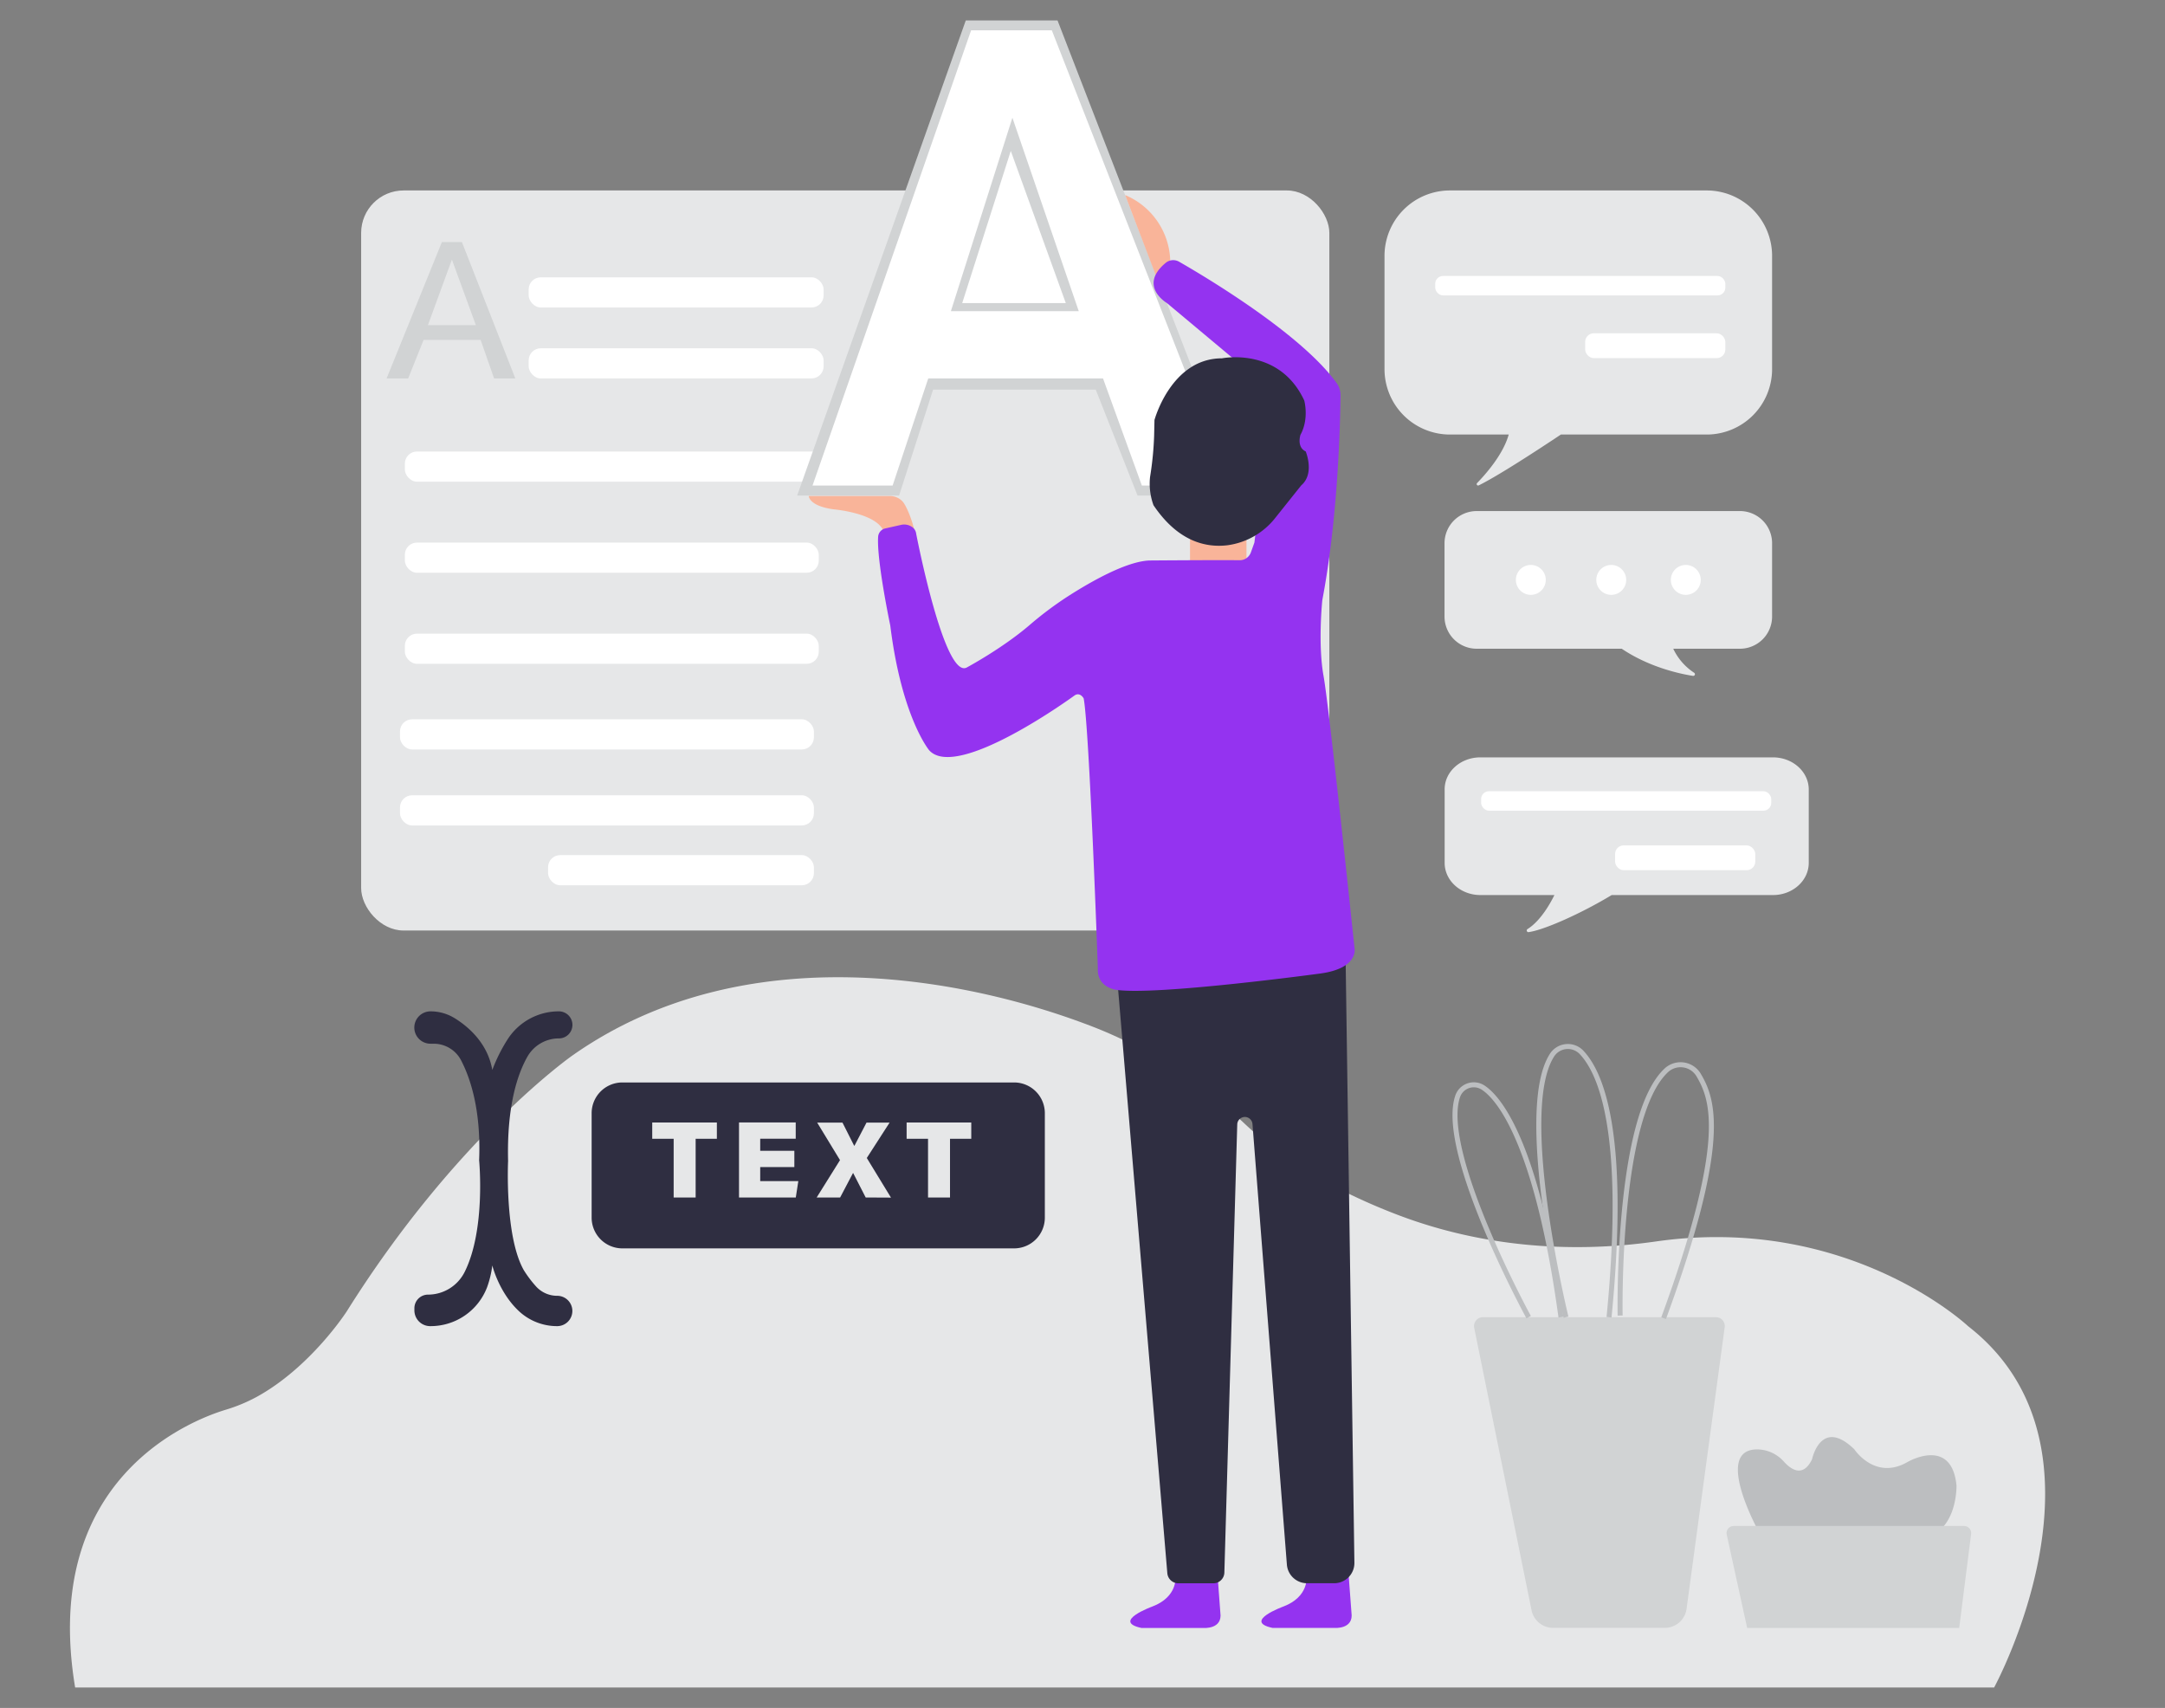  <!DOCTYPE svg PUBLIC "-//W3C//DTD SVG 1.1//EN" "http://www.w3.org/Graphics/SVG/1.1/DTD/svg11.dtd">
<svg id="a52828bc-4238-4cc4-b137-7a8ae3dc1d98" data-name="Layer 1" xmlns="http://www.w3.org/2000/svg" width="865.76" height="682.89" viewBox="0 0 865.76 682.89">
<rect x="0" y="0" width="865.76" height="682.89" fill="#808080" stroke="none"/>
<defs>
<style xmlns="http://www.w3.org/1999/xhtml">*, ::after, ::before { box-sizing: border-box; }
img, svg { vertical-align: middle; }
</style>
<style xmlns="http://www.w3.org/1999/xhtml">*, body, html { -webkit-font-smoothing: antialiased; }
img, svg { max-width: 100%; }
</style>
</defs>
<path d="M682.48,76.15H579.81a26.16,26.16,0,0,0-26.16,26.16v45.28a26.16,26.16,0,0,0,26.16,26.15h23.51c-2.19,7.88-9.07,15.72-12.64,19.39a.58.58,0,0,0,.67.93c7.69-3.77,23.64-14.19,32.84-20.32h58.29a26.16,26.16,0,0,0,26.16-26.15V102.31A26.16,26.16,0,0,0,682.48,76.15Z" fill="#e6e7e8"/>
<path d="M695.78,204.34H590.51a12.86,12.86,0,0,0-12.86,12.86v29.32a12.86,12.86,0,0,0,12.86,12.86h58c10.79,7.28,22.94,10,28.51,10.86a.68.68,0,0,0,.48-1.23,23.43,23.43,0,0,1-8.39-9.63h26.67a12.86,12.86,0,0,0,12.86-12.86V217.2A12.86,12.86,0,0,0,695.78,204.34Z" fill="#e6e7e8"/>
<path d="M592,302.82H709c7.89,0,14.3,5.76,14.3,12.86V345c0,7.11-6.41,12.87-14.3,12.87H644.49c-12,7.28-26.89,13.91-33.08,14.8a.67.67,0,0,1-.54-1.22c5.5-3.44,9.49-11.06,10.72-13.58H592c-7.9,0-14.3-5.76-14.3-12.87V315.68C577.65,308.58,584.05,302.82,592,302.82Z" fill="#e6e7e8"/>
<path d="M30.05,674.72H797.43S849.63,578.9,787,530.23c0,0-47.7-44.91-124.85-33.85-35.08,5-70.94,1.82-104-10.94-21-8.09-42.81-19.61-60.16-35.9-17.74-16.66-38.22-30.17-60.92-39-49.76-19.29-138.9-37.22-208.17,11.48,0,0-46.4,32.37-90.25,102.32,0,0-14.39,22.38-36.17,34.27A65.81,65.81,0,0,1,90,563.74C76.4,567.91,16.13,591.23,30.05,674.72Z" fill="#e6e7e8"/>
<rect x="144.42" y="76.15" width="387.17" height="295.9" rx="16.97" fill="#e6e7e8"/>
<path d="M184.71,96.77h-8l-22.12,54.55h8.63l6.17-15.41h22.81l5.38,15.41h8.5ZM171.12,130l9.59-26.21L190.29,130Z" fill="#d1d3d4"/>
<rect x="211.41" y="139.25" width="117.95" height="12.06" rx="4.84" fill="#fff"/>
<rect x="211.41" y="110.88" width="117.95" height="12.06" rx="4.84" fill="#fff"/>
<rect x="161.9" y="216.94" width="165.52" height="12.06" rx="4.84" fill="#fff"/>
<rect x="161.9" y="253.35" width="165.52" height="12.06" rx="4.84" fill="#fff"/>
<rect x="159.95" y="287.6" width="165.52" height="12.06" rx="4.84" fill="#fff"/>
<rect x="159.95" y="317.98" width="165.52" height="12.06" rx="4.84" fill="#fff"/>
<rect x="219.17" y="341.9" width="106.3" height="12.06" rx="4.84" fill="#fff"/>
<rect x="161.9" y="180.53" width="169.89" height="12.06" rx="4.84" fill="#fff"/>
<path d="M222.81,530.23h0a6.07,6.07,0,0,0,6.07-6.07h0a6.06,6.06,0,0,0-6.07-6.06h0a11.41,11.41,0,0,1-8.32-3.6,46.15,46.15,0,0,1-5-6.6c-7.76-13.59-6.31-43.68-6.31-43.68-.54-22,3.78-34.74,7.7-41.68a14.47,14.47,0,0,1,12.62-7.35h0a5.41,5.41,0,0,0,5.41-5.41h0a5.41,5.41,0,0,0-5.41-5.41h0a24.31,24.31,0,0,0-20.26,10.8,64.62,64.62,0,0,0-6.37,12.64C195,417,187.17,410.4,181.78,407.08a18.38,18.38,0,0,0-9.62-2.71h0a6.48,6.48,0,0,0-6.48,6.47h0a6.47,6.47,0,0,0,6.48,6.47h1.25a12.35,12.35,0,0,1,11,6.69c3.61,6.95,8,19.69,7.19,39.91,0,0,2.7,27.65-5.78,44.64a16.39,16.39,0,0,1-14.66,9.08h0a5.45,5.45,0,0,0-5.45,5.45v.85a6.31,6.31,0,0,0,6.31,6.3h0a24.18,24.18,0,0,0,22.8-15.65,40.29,40.29,0,0,0,2.05-8.62s2.68,11.09,11,18.6A22.32,22.32,0,0,0,222.81,530.23Z" fill="#2f2e41" data-secondary="true"/>
<path d="M405.53,432.8H248.88a12.29,12.29,0,0,0-12.29,12.29v41.76a12.29,12.29,0,0,0,12.29,12.29H405.53a12.29,12.29,0,0,0,12.29-12.29V445.09A12.29,12.29,0,0,0,405.53,432.8ZM286.67,455.32h-8.49v23.47h-8.79V455.32h-8.57v-6.5h25.85Zm31.56,23.47H295.52v-30H318.2v6.5H304v4.83h13.65v6.51H304v5.62h15.24Zm27.95,0-5-9.76h-.08l-5.14,9.76h-9.38l9.33-14.94-9.13-15H336.9l4.67,9.25h.12l4.82-9.25h9.23L346.62,463l9.67,15.84Zm42.22-23.47h-8.5v23.47h-8.79V455.32h-8.56v-6.5H388.4Z" fill="#2f2e41" data-secondary="true"/>
<path d="M593,526.65h93.16a3.56,3.56,0,0,1,3.53,4l-15.25,112.6a8.8,8.8,0,0,1-8.72,7.62H621.08a8.8,8.8,0,0,1-8.62-7L589.52,530.92A3.56,3.56,0,0,1,593,526.65Z" fill="#d1d3d4"/>
<path d="M611.3,526.65s-36.08-66-28.38-88.33a6.81,6.81,0,0,1,10-3.57c8.16,5.18,22.44,26.9,31.29,91.9" fill="none" stroke="#bcbec0" stroke-miterlimit="10" stroke-width="2"/>
<path d="M626.22,526.65s-20-81.57-5.73-104.54a7.54,7.54,0,0,1,11.86-1.43c7.53,7.86,18.4,31.23,11.09,106" fill="none" stroke="#bcbec0" stroke-miterlimit="10" stroke-width="2"/>
<path d="M647.87,526s-1.56-80.2,18.77-98.32a8.39,8.39,0,0,1,12.62,2.15c5.87,9.9,11.88,26.61-14,97.23" fill="none" stroke="#bcbec0" stroke-miterlimit="10" stroke-width="2"/>
<path d="M703.79,613.32s-18.93-33.53-1.34-33.8a14.4,14.4,0,0,1,10.89,4.87c2.87,3.19,7.67,6.55,11.28-.93,0,0,3.53-16.93,16.89-4,0,0,8.25,12.59,21.22,5.13,0,0,17.68-10.42,19.65,9.33,0,0,.39,13.85-8.65,19.35Z" fill="#bcbec0"/>
<path d="M690.5,613.6l8.17,37.31h84.79l4.77-37.57a2.86,2.86,0,0,0-2.83-3.21H693.29A2.86,2.86,0,0,0,690.5,613.6Z" fill="#d1d3d4"/>
<rect x="573.93" y="110.34" width="116.01" height="7.77" rx="3.11" fill="#fff"/>
<rect x="592.29" y="316.36" width="116.01" height="7.77" rx="3.11" fill="#fff"/>
<rect x="645.86" y="338.01" width="56.05" height="9.92" rx="3.43" fill="#fff"/>
<rect x="633.89" y="133.26" width="56.05" height="9.92" rx="3.43" fill="#fff"/>
<circle cx="612.16" cy="231.86" r="5.98" fill="#fff"/>
<circle cx="644.32" cy="231.86" r="5.98" fill="#fff"/>
<circle cx="674.13" cy="231.86" r="5.98" fill="#fff"/>
<rect x="475.88" y="211.78" width="22.57" height="22.57" fill="#f9b499"/>
<path d="M486.72,627.61,488,644.76c1,6.8-6.79,6.15-6.79,6.15H456.46c-12.14-2.59,4.37-8.58,4.37-8.58,10.19-3.88,9.22-11.81,9.22-11.81Z" fill="#9433f0" data-primary="true"/>
<path d="M539.14,627.59l1.29,17.15c1,6.8-6.79,6.15-6.79,6.15H508.88c-12.13-2.59,4.37-8.57,4.37-8.57,10.19-3.89,9.22-11.82,9.22-11.82Z" fill="#9433f0" data-primary="true"/>
<polygon points="386.2 8.18 422.9 8.18 496.44 198.14 454.89 198.14 438.18 155.8 373.13 155.8 359.54 198.14 318.77 198.14 386.2 8.18" fill="#d1d3d4"/>
<polygon points="356.95 194.13 324.92 194.13 388.34 12.12 420.61 12.12 491.89 194.13 456.62 194.13 441.09 151.32 371.19 151.32 356.95 194.13" fill="#fff"/>
<polygon points="404.85 47.07 380.25 124.41 431.38 124.41 404.85 47.07" fill="#d1d3d4"/>
<polygon points="384.78 121.18 404.2 60.34 426.2 121.18 384.78 121.18" fill="#fff"/>
<path d="M446.4,387l20.4,242a4.41,4.41,0,0,0,4.4,4.05h14a4.41,4.41,0,0,0,4.41-4.29l5.15-179.16a3.06,3.06,0,0,1,3.09-3h0a3.06,3.06,0,0,1,3,2.82l13.76,176.15a8.09,8.09,0,0,0,8.07,7.46h10.84a8.1,8.1,0,0,0,8.09-8.21L538,376.82Z" fill="#2f2e41" data-secondary="true"/>
<path d="M365.79,213c-.59-4-3.26-10.81-4.91-12.55a6.94,6.94,0,0,0-5.07-2.14h-32.4s0,4,10,5.34c0,0,19.95,1.7,20.3,10.6Z" fill="#f9b499"/>
<path d="M449.94,78l13.22,34.59,4.81-8.3A29.35,29.35,0,0,0,449.94,78Z" fill="#f9b499"/>
<path d="M466.65,121.18s-11.63-6.79-.54-16.05a4.73,4.73,0,0,1,5.38-.5c10.46,6,49,28.92,63.07,48.61a8.08,8.08,0,0,1,1.49,4.8c-.09,10.1-.87,48.27-7.27,81.9,0,0-1.83,17.41.49,30.31S541.65,379,541.65,379s1.94,8-13.35,10.2c0,0-66.26,9-82,6.55,0,0-7.77-.92-7.28-8.71,0,0-3.4-96-5.67-107.79,0,0-1.45-2.75-3.72-1.13,0,0-46.92,34.3-58.08,21.84,0,0-11-13.18-15.54-49.87,0,0-5.51-26.14-4.85-35.51a3.67,3.67,0,0,1,2.87-3.3l6.22-1.4a5.5,5.5,0,0,1,4.45.81,3.74,3.74,0,0,1,1.67,2.71s11.32,58.9,20.38,53.4c0,0,13.88-7.44,24.72-16.67a142.21,142.21,0,0,1,15.33-11.54c9.66-6.21,23.61-14.08,32.76-14.49,0,0,26.61-.21,36.15-.1a4.74,4.74,0,0,0,4.5-3.13l1.41-3.93,6.86-55.54a8.81,8.81,0,0,0-3.09-7.82Z" fill="#9433f0" data-primary="true"/>
<path d="M490.92,218c-8.71,1.07-19.87-1.47-29.65-16a25.29,25.29,0,0,1-1.38-11.26,129.92,129.92,0,0,0,1.63-16.47l.14-6.33s6.65-24.67,27-24.67c0,0,22.86-4.7,32.89,16.84,0,0,2.05,7.27-1.51,13.74,0,0-1.63,4.89,2.1,6.65,0,0,3.72,8.85-1.78,13.56l-10.32,12.92A29.27,29.27,0,0,1,490.92,218Z" fill="#2f2e41" data-secondary="true"/>
</svg>